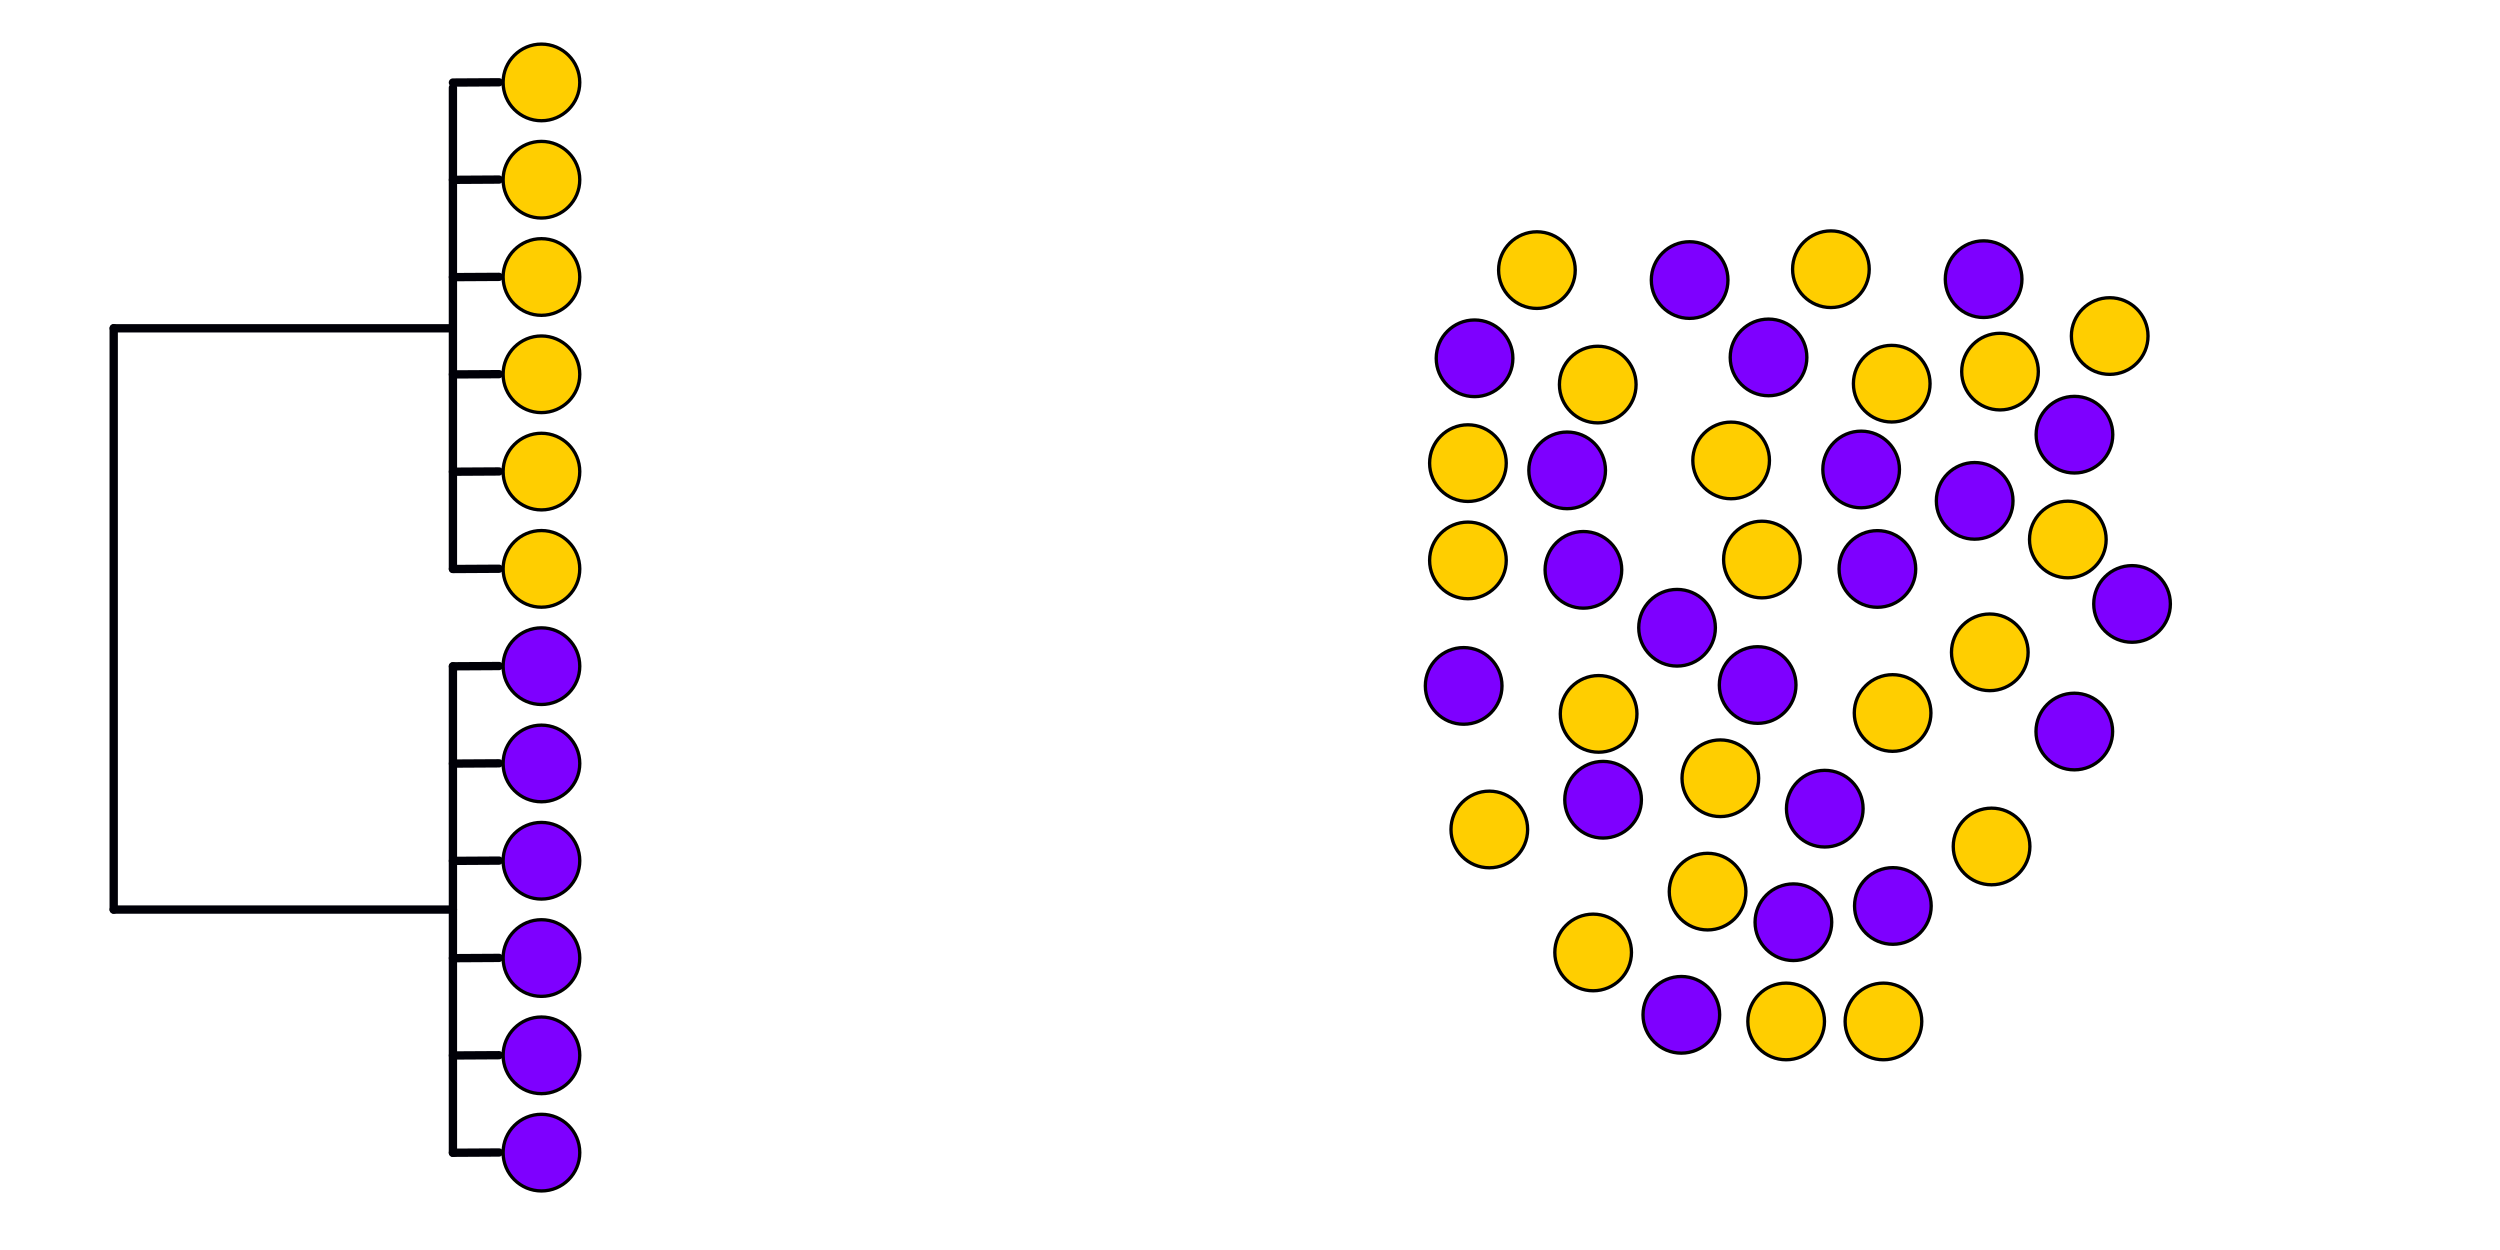 <?xml version="1.0" encoding="UTF-8" standalone="no"?>
<!-- Created with Inkscape (http://www.inkscape.org/) -->

<svg
   width="396.875mm"
   height="198.438mm"
   viewBox="0 0 396.875 198.438"
   version="1.1"
   id="svg13149"
   inkscape:version="1.1.2 (0a00cf5339, 2022-02-04)"
   sodipodi:docname="beary1.svg"
   xmlns:inkscape="http://www.inkscape.org/namespaces/inkscape"
   xmlns:sodipodi="http://sodipodi.sourceforge.net/DTD/sodipodi-0.dtd"
   xmlns="http://www.w3.org/2000/svg"
   xmlns:svg="http://www.w3.org/2000/svg">
  <sodipodi:namedview
     id="namedview13151"
     pagecolor="#ffffff"
     bordercolor="#000000"
     borderopacity="0.25"
     inkscape:showpageshadow="2"
     inkscape:pageopacity="0.0"
     inkscape:pagecheckerboard="0"
     inkscape:deskcolor="#d1d1d1"
     inkscape:document-units="mm"
     showgrid="false"
     inkscape:zoom="0.56763341"
     inkscape:cx="481.82506"
     inkscape:cy="365.55283"
     inkscape:window-width="1920"
     inkscape:window-height="1023"
     inkscape:window-x="0"
     inkscape:window-y="20"
     inkscape:window-maximized="1"
     inkscape:current-layer="layer1"
     inkscape:pageshadow="2" />
  <defs
     id="defs13146" />
  <g
     inkscape:label="Layer 1"
     inkscape:groupmode="layer"
     id="layer1"
     transform="translate(-8.335,-44.02)">
    <g
       id="g2652"
       transform="translate(-254.201,-1.75)">
      <path
         style="fill:#01beff;fill-opacity:1;stroke:#000007;stroke-width:1.323;stroke-linecap:round;stroke-linejoin:round;stroke-dasharray:none;stroke-opacity:1"
         d="m 334.437,58.875 c 7.308,-0.043 7.308,-0.043 7.308,-0.043"
         id="path15669-8-5" />
      <path
         style="fill:#01beff;fill-opacity:1;stroke:#000007;stroke-width:1.323;stroke-linecap:round;stroke-linejoin:round;stroke-dasharray:none;stroke-opacity:1"
         d="m 334.437,74.32 c 7.308,-0.043 7.308,-0.043 7.308,-0.043"
         id="path15669-8-54" />
      <path
         style="fill:#01beff;fill-opacity:1;stroke:#000007;stroke-width:1.323;stroke-linecap:round;stroke-linejoin:round;stroke-dasharray:none;stroke-opacity:1"
         d="m 334.437,89.765 c 7.308,-0.043 7.308,-0.043 7.308,-0.043"
         id="path15669-8-76" />
      <path
         style="fill:#01beff;fill-opacity:1;stroke:#000007;stroke-width:1.323;stroke-linecap:round;stroke-linejoin:round;stroke-dasharray:none;stroke-opacity:1"
         d="m 334.437,105.21 c 7.308,-0.043 7.308,-0.043 7.308,-0.043"
         id="path15669-8-56" />
      <path
         style="fill:#01beff;fill-opacity:1;stroke:#000007;stroke-width:1.323;stroke-linecap:round;stroke-linejoin:round;stroke-dasharray:none;stroke-opacity:1"
         d="m 334.437,120.655 c 7.308,-0.043 7.308,-0.043 7.308,-0.043"
         id="path15669-8-93" />
      <path
         style="fill:#01beff;fill-opacity:1;stroke:#000007;stroke-width:1.323;stroke-linecap:round;stroke-linejoin:round;stroke-dasharray:none;stroke-opacity:1"
         d="m 334.437,136.1 c 7.308,-0.043 7.308,-0.043 7.308,-0.043"
         id="path15669-8-74" />
      <path
         style="fill:#01beff;fill-opacity:1;stroke:#000007;stroke-width:1.323;stroke-linecap:round;stroke-linejoin:round;stroke-dasharray:none;stroke-opacity:1"
         d="m 334.437,151.545 c 7.308,-0.043 7.308,-0.043 7.308,-0.043"
         id="path15669-8-52" />
      <path
         style="fill:#01beff;fill-opacity:1;stroke:#000007;stroke-width:1.323;stroke-linecap:round;stroke-linejoin:round;stroke-dasharray:none;stroke-opacity:1"
         d="m 334.437,166.99 c 7.308,-0.043 7.308,-0.043 7.308,-0.043"
         id="path15669-8-547" />
      <path
         style="fill:#01beff;fill-opacity:1;stroke:#000007;stroke-width:1.323;stroke-linecap:round;stroke-linejoin:round;stroke-dasharray:none;stroke-opacity:1"
         d="m 334.437,182.435 c 7.308,-0.043 7.308,-0.043 7.308,-0.043"
         id="path15669-8-4" />
      <path
         style="fill:#01beff;fill-opacity:1;stroke:#000007;stroke-width:1.323;stroke-linecap:round;stroke-linejoin:round;stroke-dasharray:none;stroke-opacity:1"
         d="m 334.437,197.88 c 7.308,-0.043 7.308,-0.043 7.308,-0.043"
         id="path15669-8-43" />
      <path
         style="fill:#01beff;fill-opacity:1;stroke:#000007;stroke-width:1.323;stroke-linecap:round;stroke-linejoin:round;stroke-dasharray:none;stroke-opacity:1"
         d="m 334.437,213.325 c 7.308,-0.043 7.308,-0.043 7.308,-0.043"
         id="path15669-8-0" />
      <path
         style="fill:#01beff;fill-opacity:1;stroke:#000007;stroke-width:1.323;stroke-linecap:round;stroke-linejoin:round;stroke-dasharray:none;stroke-opacity:1"
         d="m 334.437,228.77 c 7.308,-0.043 7.308,-0.043 7.308,-0.043"
         id="path15669-8-78" />
      <ellipse
         style="fill:#7e00ff;fill-opacity:1;stroke:#000000;stroke-width:0.529;stroke-miterlimit:4;stroke-dasharray:none;stroke-opacity:1"
         id="path13699-1"
         cx="348.49"
         cy="166.969"
         rx="6.084"
         ry="6.084" />
      <ellipse
         style="fill:#7e00ff;fill-opacity:1;stroke:#000000;stroke-width:0.529;stroke-miterlimit:4;stroke-dasharray:none;stroke-opacity:1"
         id="path13699-1-3"
         cx="348.49"
         cy="182.414"
         rx="6.084"
         ry="6.084" />
      <ellipse
         style="fill:#7e00ff;fill-opacity:1;stroke:#000000;stroke-width:0.529;stroke-miterlimit:4;stroke-dasharray:none;stroke-opacity:1"
         id="path13699-1-3-2"
         cx="348.49"
         cy="197.859"
         rx="6.084"
         ry="6.084" />
      <ellipse
         style="fill:#7e00ff;fill-opacity:1;stroke:#000000;stroke-width:0.529;stroke-miterlimit:4;stroke-dasharray:none;stroke-opacity:1"
         id="path13699-1-3-0"
         cx="348.49"
         cy="213.304"
         rx="6.084"
         ry="6.084" />
      <ellipse
         style="fill:#7e00ff;fill-opacity:1;stroke:#000000;stroke-width:0.529;stroke-miterlimit:4;stroke-dasharray:none;stroke-opacity:1"
         id="path13699-1-3-6"
         cx="348.49"
         cy="228.749"
         rx="6.084"
         ry="6.084" />
      <ellipse
         style="fill:#ffce00;fill-opacity:1;stroke:#000000;stroke-width:0.529;stroke-miterlimit:4;stroke-dasharray:none;stroke-opacity:1"
         id="path13699-2-9-6"
         cx="348.49"
         cy="136.079"
         rx="6.084"
         ry="6.084" />
      <ellipse
         style="fill:#7e00ff;fill-opacity:1;stroke:#000000;stroke-width:0.529;stroke-miterlimit:4;stroke-dasharray:none;stroke-opacity:1"
         id="path13699-2-9-1"
         cx="348.49"
         cy="151.524"
         rx="6.084"
         ry="6.084" />
      <ellipse
         style="fill:#ffce00;fill-opacity:1;stroke:#000000;stroke-width:0.529;stroke-miterlimit:4;stroke-dasharray:none;stroke-opacity:1"
         id="path13699-2-9"
         cx="348.49"
         cy="105.189"
         rx="6.084"
         ry="6.084" />
      <ellipse
         style="fill:#ffce00;fill-opacity:1;stroke:#000000;stroke-width:0.529;stroke-miterlimit:4;stroke-dasharray:none;stroke-opacity:1"
         id="path13699-2-9-3"
         cx="348.49"
         cy="120.634"
         rx="6.084"
         ry="6.084" />
      <ellipse
         style="fill:#ffce00;fill-opacity:1;stroke:#000000;stroke-width:0.529;stroke-miterlimit:4;stroke-dasharray:none;stroke-opacity:1"
         id="path13699-3-3"
         cx="348.49"
         cy="74.299"
         rx="6.084"
         ry="6.084" />
      <ellipse
         style="fill:#ffce00;fill-opacity:1;stroke:#000000;stroke-width:0.529;stroke-miterlimit:4;stroke-dasharray:none;stroke-opacity:1"
         id="path13699-3-3-9"
         cx="348.49"
         cy="58.854"
         rx="6.084"
         ry="6.084" />
      <ellipse
         style="fill:#ffce00;fill-opacity:1;stroke:#000000;stroke-width:0.529;stroke-miterlimit:4;stroke-dasharray:none;stroke-opacity:1"
         id="path13699-3-3-7"
         cx="348.49"
         cy="89.744"
         rx="6.084"
         ry="6.084" />
      <path
         style="fill:#01beff;fill-opacity:1;stroke:#000007;stroke-width:1.323;stroke-linecap:round;stroke-linejoin:round;stroke-dasharray:none;stroke-opacity:1"
         d="m 334.437,151.554 v 77.216"
         id="path17408" />
      <path
         style="fill:#01beff;fill-opacity:1;stroke:#000007;stroke-width:1.323;stroke-linecap:round;stroke-linejoin:round;stroke-dasharray:none;stroke-opacity:1"
         d="M 334.437,59.694 V 136.073"
         id="path17412" />
      <path
         style="fill:#01beff;fill-opacity:1;stroke:#000007;stroke-width:1.323;stroke-linecap:round;stroke-linejoin:round;stroke-dasharray:none;stroke-opacity:1"
         d="m 333.835,97.884 c -53.24,0 -53.24,0 -53.24,0"
         id="path17418" />
      <path
         style="fill:#01beff;fill-opacity:1;stroke:#000007;stroke-width:1.323;stroke-linecap:round;stroke-linejoin:round;stroke-dasharray:none;stroke-opacity:1"
         d="m 280.586,97.878 c 2e-4,92.287 2e-4,92.287 2e-4,92.287"
         id="path17424" />
      <path
         style="fill:#01beff;fill-opacity:1;stroke:#000007;stroke-width:1.323;stroke-linecap:round;stroke-linejoin:round;stroke-dasharray:none;stroke-opacity:1"
         d="m 334.439,190.159 c -53.852,0.007 -53.852,0.007 -53.852,0.007"
         id="path17426" />
    </g>
    <g
       id="g2621"
       transform="translate(167.051,-3.099)">
      <ellipse
         style="fill:#7e00ff;fill-opacity:1;stroke:#000000;stroke-width:0.529;stroke-miterlimit:4;stroke-dasharray:none;stroke-opacity:1"
         id="path13699-1-36"
         cx="139.32"
         cy="137.441"
         rx="6.084"
         ry="6.084" />
      <ellipse
         style="fill:#7e00ff;fill-opacity:1;stroke:#000000;stroke-width:0.529;stroke-miterlimit:4;stroke-dasharray:none;stroke-opacity:1"
         id="path13699-1-3-7"
         cx="122.039"
         cy="103.858"
         rx="6.084"
         ry="6.084" />
      <ellipse
         style="fill:#7e00ff;fill-opacity:1;stroke:#000000;stroke-width:0.529;stroke-miterlimit:4;stroke-dasharray:none;stroke-opacity:1"
         id="path13699-1-3-2-5"
         cx="156.184"
         cy="91.437"
         rx="6.084"
         ry="6.084" />
      <ellipse
         style="fill:#7e00ff;fill-opacity:1;stroke:#000000;stroke-width:0.529;stroke-miterlimit:4;stroke-dasharray:none;stroke-opacity:1"
         id="path13699-1-3-0-3"
         cx="154.764"
         cy="126.631"
         rx="6.084"
         ry="6.084" />
      <ellipse
         style="fill:#7e00ff;fill-opacity:1;stroke:#000000;stroke-width:0.529;stroke-miterlimit:4;stroke-dasharray:none;stroke-opacity:1"
         id="path13699-1-3-6-5"
         cx="120.311"
         cy="155.866"
         rx="6.084"
         ry="6.084" />
      <ellipse
         style="fill:#ffce00;fill-opacity:1;stroke:#000000;stroke-width:0.529;stroke-miterlimit:4;stroke-dasharray:none;stroke-opacity:1"
         id="path13699-2-9-6-6"
         cx="120.988"
         cy="135.945"
         rx="6.084"
         ry="6.084" />
      <ellipse
         style="fill:#7e00ff;fill-opacity:1;stroke:#000000;stroke-width:0.529;stroke-miterlimit:4;stroke-dasharray:none;stroke-opacity:1"
         id="path13699-2-9-1-2"
         cx="136.74"
         cy="121.648"
         rx="6.084"
         ry="6.084" />
      <ellipse
         style="fill:#ffce00;fill-opacity:1;stroke:#000000;stroke-width:0.529;stroke-miterlimit:4;stroke-dasharray:none;stroke-opacity:1"
         id="path13699-2-9-9"
         cx="141.736"
         cy="160.307"
         rx="6.084"
         ry="6.084" />
      <ellipse
         style="fill:#ffce00;fill-opacity:1;stroke:#000000;stroke-width:0.529;stroke-miterlimit:4;stroke-dasharray:none;stroke-opacity:1"
         id="path13699-2-9-3-1"
         cx="116.101"
         cy="120.213"
         rx="6.084"
         ry="6.084" />
      <ellipse
         style="fill:#ffce00;fill-opacity:1;stroke:#000000;stroke-width:0.529;stroke-miterlimit:4;stroke-dasharray:none;stroke-opacity:1"
         id="path13699-3-3-2"
         cx="141.597"
         cy="108.028"
         rx="6.084"
         ry="6.084" />
      <ellipse
         style="fill:#ffce00;fill-opacity:1;stroke:#000000;stroke-width:0.529;stroke-miterlimit:4;stroke-dasharray:none;stroke-opacity:1"
         id="path13699-3-3-9-7"
         cx="157.165"
         cy="150.676"
         rx="6.084"
         ry="6.084" />
      <ellipse
         style="fill:#ffce00;fill-opacity:1;stroke:#000000;stroke-width:0.529;stroke-miterlimit:4;stroke-dasharray:none;stroke-opacity:1"
         id="path13699-3-3-7-0"
         cx="131.94"
         cy="89.858"
         rx="6.084"
         ry="6.084" />
      <ellipse
         style="fill:#7e00ff;fill-opacity:1;stroke:#000000;stroke-width:0.529;stroke-miterlimit:4;stroke-dasharray:none;stroke-opacity:1"
         id="path13699-1-36-9"
         cx="92.65"
         cy="137.581"
         rx="6.084"
         ry="6.084" />
      <ellipse
         style="fill:#7e00ff;fill-opacity:1;stroke:#000000;stroke-width:0.529;stroke-miterlimit:4;stroke-dasharray:none;stroke-opacity:1"
         id="path13699-1-3-7-3"
         cx="75.369"
         cy="103.999"
         rx="6.084"
         ry="6.084" />
      <ellipse
         style="fill:#7e00ff;fill-opacity:1;stroke:#000000;stroke-width:0.529;stroke-miterlimit:4;stroke-dasharray:none;stroke-opacity:1"
         id="path13699-1-3-2-5-6"
         cx="109.514"
         cy="91.578"
         rx="6.084"
         ry="6.084" />
      <ellipse
         style="fill:#7e00ff;fill-opacity:1;stroke:#000000;stroke-width:0.529;stroke-miterlimit:4;stroke-dasharray:none;stroke-opacity:1"
         id="path13699-1-3-0-3-0"
         cx="107.516"
         cy="146.774"
         rx="6.084"
         ry="6.084" />
      <ellipse
         style="fill:#7e00ff;fill-opacity:1;stroke:#000000;stroke-width:0.529;stroke-miterlimit:4;stroke-dasharray:none;stroke-opacity:1"
         id="path13699-1-3-6-5-6"
         cx="73.641"
         cy="156.007"
         rx="6.084"
         ry="6.084" />
      <ellipse
         style="fill:#ffce00;fill-opacity:1;stroke:#000000;stroke-width:0.529;stroke-miterlimit:4;stroke-dasharray:none;stroke-opacity:1"
         id="path13699-2-9-6-6-2"
         cx="74.318"
         cy="136.085"
         rx="6.084"
         ry="6.084" />
      <ellipse
         style="fill:#7e00ff;fill-opacity:1;stroke:#000000;stroke-width:0.529;stroke-miterlimit:4;stroke-dasharray:none;stroke-opacity:1"
         id="path13699-2-9-1-2-6"
         cx="90.07"
         cy="121.789"
         rx="6.084"
         ry="6.084" />
      <ellipse
         style="fill:#ffce00;fill-opacity:1;stroke:#000000;stroke-width:0.529;stroke-miterlimit:4;stroke-dasharray:none;stroke-opacity:1"
         id="path13699-2-9-9-1"
         cx="95.066"
         cy="160.448"
         rx="6.084"
         ry="6.084" />
      <ellipse
         style="fill:#ffce00;fill-opacity:1;stroke:#000000;stroke-width:0.529;stroke-miterlimit:4;stroke-dasharray:none;stroke-opacity:1"
         id="path13699-2-9-3-1-8"
         cx="74.318"
         cy="120.64"
         rx="6.084"
         ry="6.084" />
      <ellipse
         style="fill:#ffce00;fill-opacity:1;stroke:#000000;stroke-width:0.529;stroke-miterlimit:4;stroke-dasharray:none;stroke-opacity:1"
         id="path13699-3-3-2-7"
         cx="94.927"
         cy="108.168"
         rx="6.084"
         ry="6.084" />
      <ellipse
         style="fill:#ffce00;fill-opacity:1;stroke:#000000;stroke-width:0.529;stroke-miterlimit:4;stroke-dasharray:none;stroke-opacity:1"
         id="path13699-3-3-9-7-9"
         cx="114.388"
         cy="170.667"
         rx="6.084"
         ry="6.084" />
      <ellipse
         style="fill:#ffce00;fill-opacity:1;stroke:#000000;stroke-width:0.529;stroke-miterlimit:4;stroke-dasharray:none;stroke-opacity:1"
         id="path13699-3-3-7-0-2"
         cx="85.27"
         cy="89.999"
         rx="6.084"
         ry="6.084" />
      <ellipse
         style="fill:#7e00ff;fill-opacity:1;stroke:#000000;stroke-width:0.529;stroke-miterlimit:4;stroke-dasharray:none;stroke-opacity:1"
         id="path13699-1-3-7-3-2"
         cx="170.603"
         cy="116.125"
         rx="6.084"
         ry="6.084" />
      <ellipse
         style="fill:#7e00ff;fill-opacity:1;stroke:#000000;stroke-width:0.529;stroke-miterlimit:4;stroke-dasharray:none;stroke-opacity:1"
         id="path13699-2-9-1-2-6-9"
         cx="179.747"
         cy="142.994"
         rx="6.084"
         ry="6.084" />
      <ellipse
         style="fill:#ffce00;fill-opacity:1;stroke:#000000;stroke-width:0.529;stroke-miterlimit:4;stroke-dasharray:none;stroke-opacity:1"
         id="path13699-2-9-3-1-8-3"
         cx="169.552"
         cy="132.766"
         rx="6.084"
         ry="6.084" />
      <ellipse
         style="fill:#ffce00;fill-opacity:1;stroke:#000000;stroke-width:0.529;stroke-miterlimit:4;stroke-dasharray:none;stroke-opacity:1"
         id="path13699-3-3-2-7-1"
         cx="176.199"
         cy="100.465"
         rx="6.084"
         ry="6.084" />
      <ellipse
         style="fill:#ffce00;fill-opacity:1;stroke:#000000;stroke-width:0.529;stroke-miterlimit:4;stroke-dasharray:none;stroke-opacity:1"
         id="path13699-3-3-7-0-2-9"
         cx="158.786"
         cy="106.112"
         rx="6.084"
         ry="6.084" />
      <ellipse
         style="fill:#7e00ff;fill-opacity:1;stroke:#000000;stroke-width:0.529;stroke-miterlimit:4;stroke-dasharray:none;stroke-opacity:1"
         id="path13699-1-36-0"
         cx="-190.941"
         cy="141.777"
         rx="6.084"
         ry="6.084"
         transform="rotate(-90)" />
      <ellipse
         style="fill:#7e00ff;fill-opacity:1;stroke:#000000;stroke-width:0.529;stroke-miterlimit:4;stroke-dasharray:none;stroke-opacity:1"
         id="path13699-1-3-7-2"
         cx="-208.221"
         cy="108.194"
         rx="6.084"
         ry="6.084"
         transform="rotate(-90)" />
      <ellipse
         style="fill:#7e00ff;fill-opacity:1;stroke:#000000;stroke-width:0.529;stroke-miterlimit:4;stroke-dasharray:none;stroke-opacity:1"
         id="path13699-1-3-2-5-3"
         cx="-174.076"
         cy="95.773"
         rx="6.084"
         ry="6.084"
         transform="rotate(-90)" />
      <ellipse
         style="fill:#7e00ff;fill-opacity:1;stroke:#000000;stroke-width:0.529;stroke-miterlimit:4;stroke-dasharray:none;stroke-opacity:1"
         id="path13699-1-3-0-3-7"
         cx="-175.496"
         cy="130.967"
         rx="6.084"
         ry="6.084"
         transform="rotate(-90)" />
      <ellipse
         style="fill:#7e00ff;fill-opacity:1;stroke:#000000;stroke-width:0.529;stroke-miterlimit:4;stroke-dasharray:none;stroke-opacity:1"
         id="path13699-1-3-6-5-5"
         cx="-163.249"
         cy="170.579"
         rx="6.084"
         ry="6.084"
         transform="rotate(-90)" />
      <ellipse
         style="fill:#ffce00;fill-opacity:1;stroke:#000000;stroke-width:0.529;stroke-miterlimit:4;stroke-dasharray:none;stroke-opacity:1"
         id="path13699-2-9-6-6-9"
         cx="-209.273"
         cy="140.281"
         rx="6.084"
         ry="6.084"
         transform="rotate(-90)" />
      <ellipse
         style="fill:#7e00ff;fill-opacity:1;stroke:#000000;stroke-width:0.529;stroke-miterlimit:4;stroke-dasharray:none;stroke-opacity:1"
         id="path13699-2-9-1-2-2"
         cx="-193.521"
         cy="125.985"
         rx="6.084"
         ry="6.084"
         transform="rotate(-90)" />
      <ellipse
         style="fill:#ffce00;fill-opacity:1;stroke:#000000;stroke-width:0.529;stroke-miterlimit:4;stroke-dasharray:none;stroke-opacity:1"
         id="path13699-2-9-9-2"
         cx="-181.496"
         cy="157.446"
         rx="6.084"
         ry="6.084"
         transform="rotate(-90)" />
      <ellipse
         style="fill:#ffce00;fill-opacity:1;stroke:#000000;stroke-width:0.529;stroke-miterlimit:4;stroke-dasharray:none;stroke-opacity:1"
         id="path13699-2-9-3-1-89"
         cx="-209.273"
         cy="124.836"
         rx="6.084"
         ry="6.084"
         transform="rotate(-90)" />
      <ellipse
         style="fill:#ffce00;fill-opacity:1;stroke:#000000;stroke-width:0.529;stroke-miterlimit:4;stroke-dasharray:none;stroke-opacity:1"
         id="path13699-3-3-2-73"
         cx="-188.663"
         cy="112.364"
         rx="6.084"
         ry="6.084"
         transform="rotate(-90)" />
      <ellipse
         style="fill:#ffce00;fill-opacity:1;stroke:#000000;stroke-width:0.529;stroke-miterlimit:4;stroke-dasharray:none;stroke-opacity:1"
         id="path13699-3-3-9-7-6"
         cx="-178.798"
         cy="77.712"
         rx="6.084"
         ry="6.084"
         transform="rotate(-90)" />
      <ellipse
         style="fill:#ffce00;fill-opacity:1;stroke:#000000;stroke-width:0.529;stroke-miterlimit:4;stroke-dasharray:none;stroke-opacity:1"
         id="path13699-3-3-7-0-1"
         cx="-198.321"
         cy="94.195"
         rx="6.084"
         ry="6.084"
         transform="rotate(-90)" />
    </g>
  </g>
</svg>
